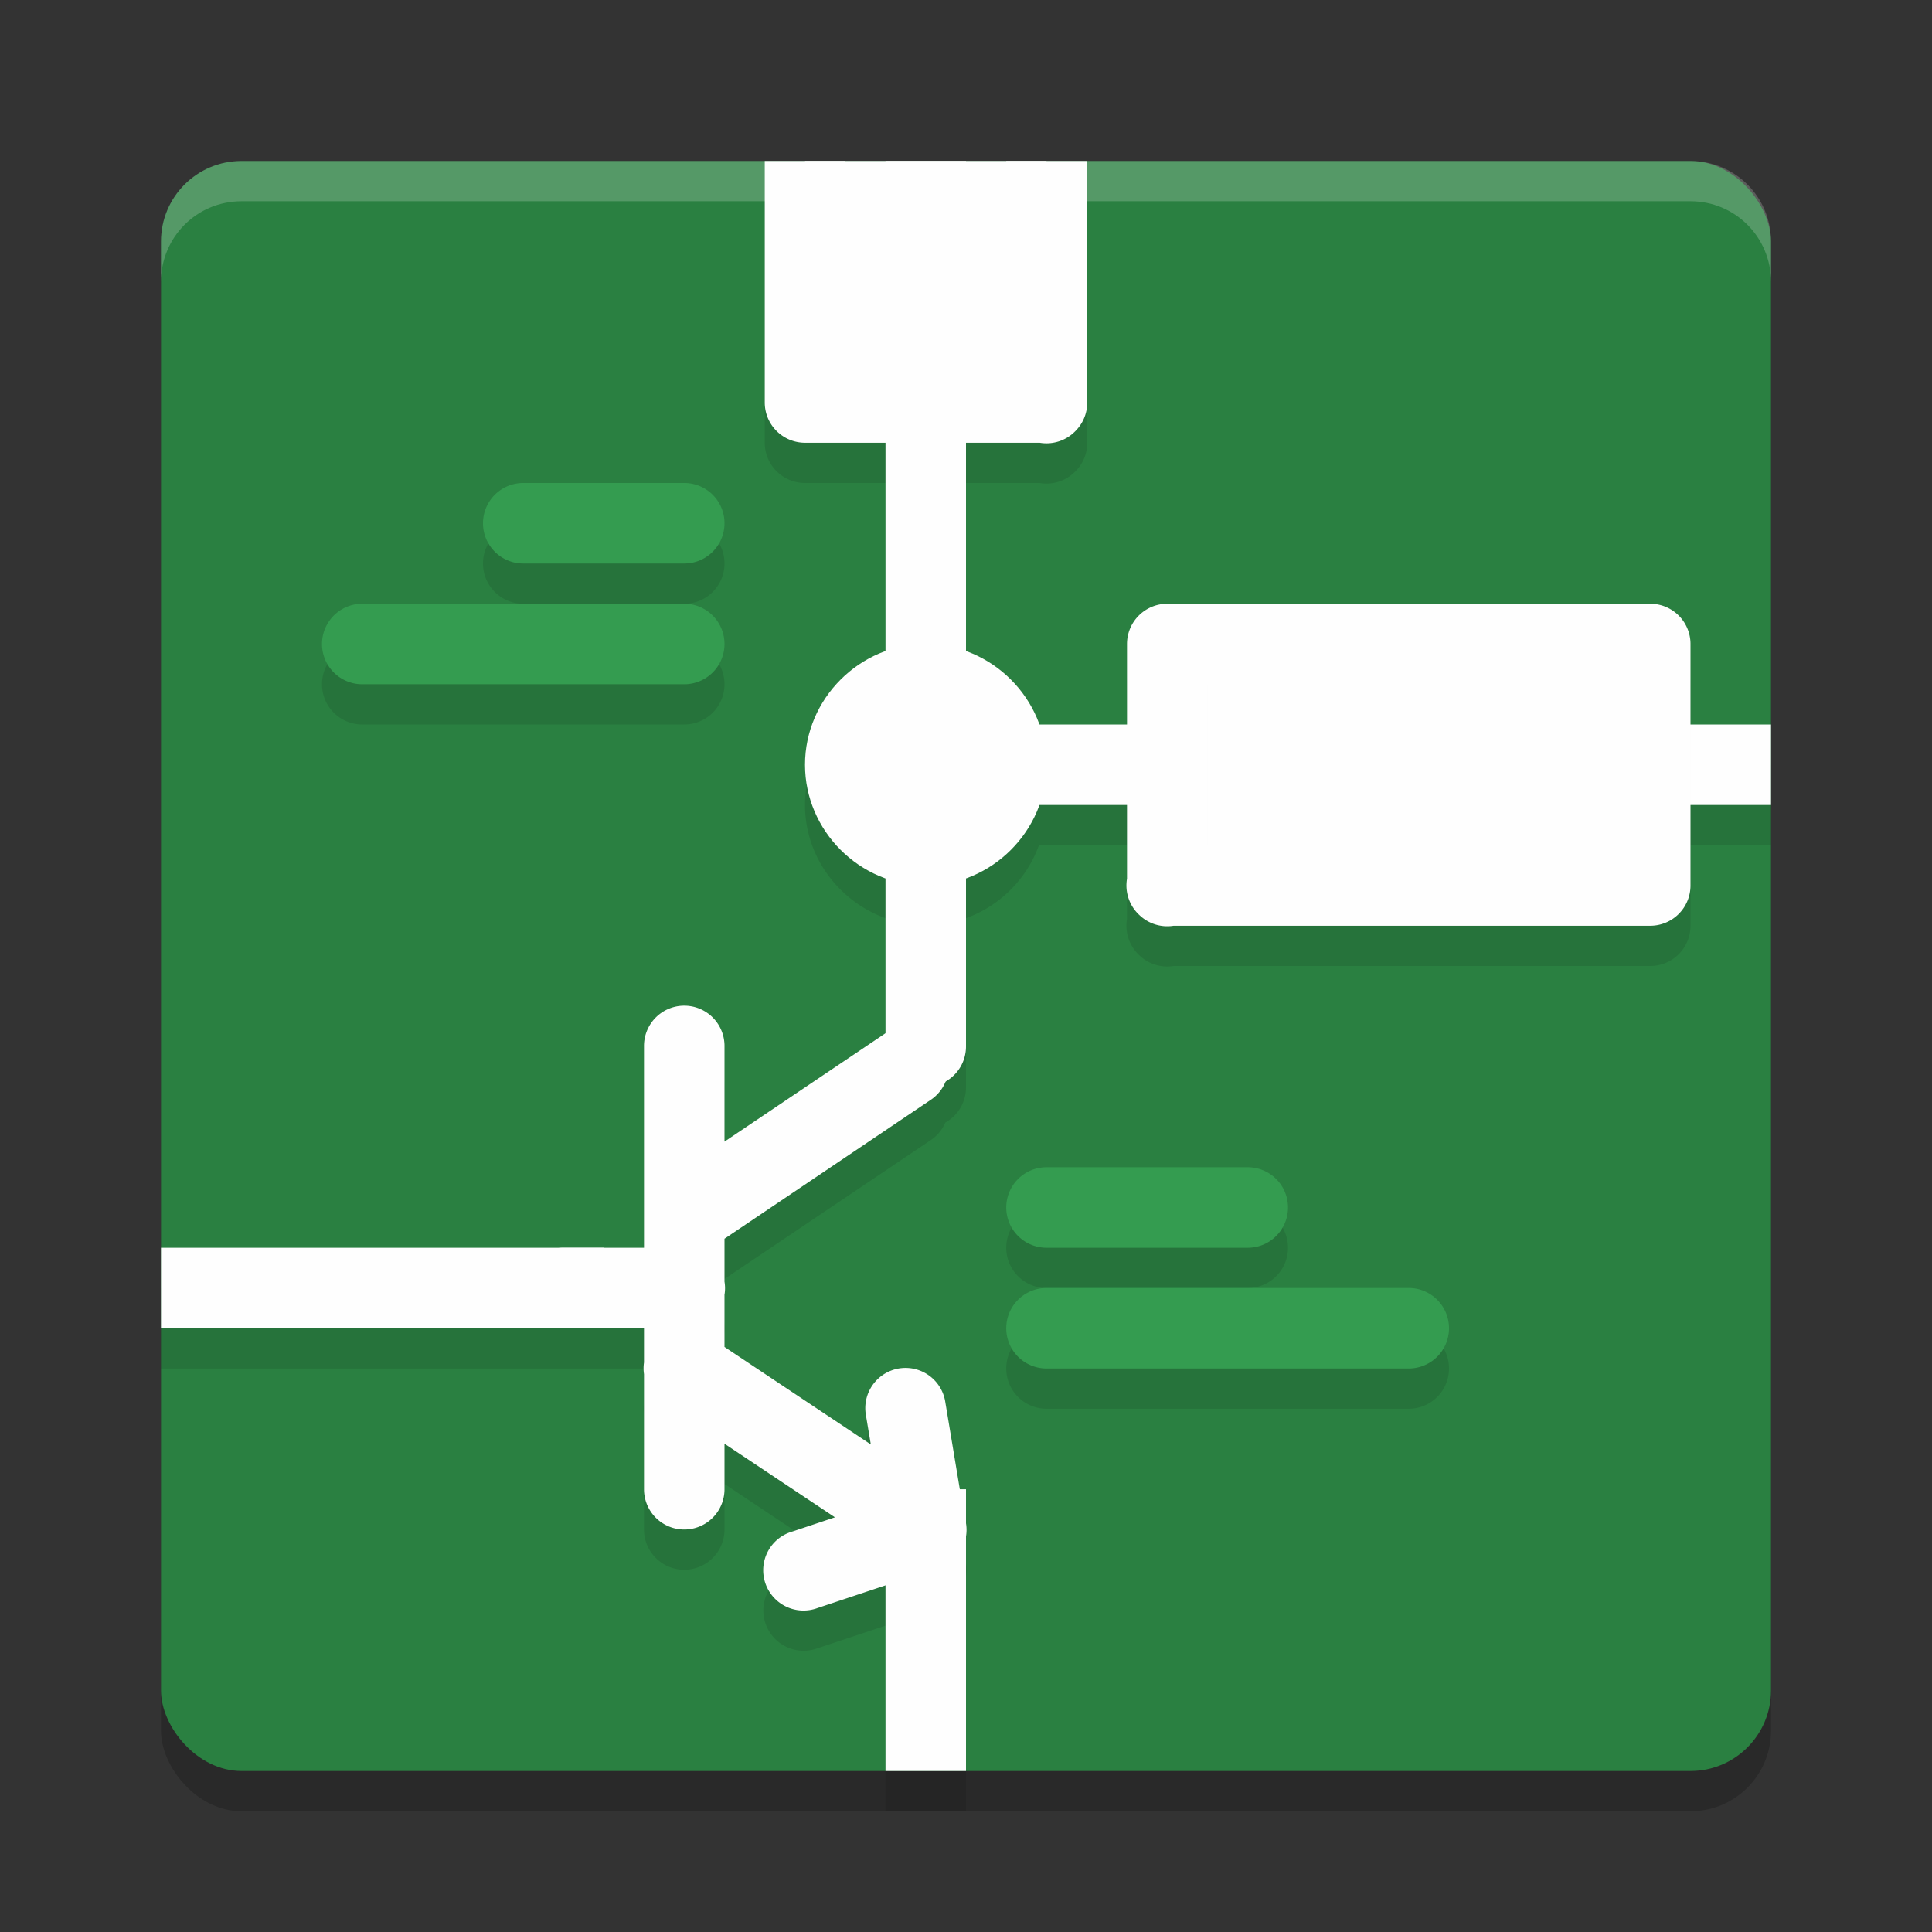<?xml version="1.0" encoding="UTF-8" standalone="no"?>
<svg
   xmlns:dc="http://purl.org/dc/elements/1.1/"
   xmlns:cc="http://creativecommons.org/ns#"
   xmlns:rdf="http://www.w3.org/1999/02/22-rdf-syntax-ns#"
   xmlns:svg="http://www.w3.org/2000/svg"
   xmlns="http://www.w3.org/2000/svg"
   xmlns:sodipodi="http://sodipodi.sourceforge.net/DTD/sodipodi-0.dtd"
   xmlns:inkscape="http://www.inkscape.org/namespaces/inkscape"
   width="48"
   height="48"
   version="1"
   id="svg22"
   sodipodi:docname="application-x-kicad-schematic.svg"
   inkscape:version="0.92.5 (2060ec1f9f, 2020-04-08)">
  <rect width="100%" height="100%" fill="#333333" stroke="none"/>
  <defs
     id="defs26" />
  <sodipodi:namedview
     pagecolor="#fefefe"
     bordercolor="#33994e"
     borderopacity="1"
     objecttolerance="10"
     gridtolerance="10"
     guidetolerance="10"
     inkscape:pageopacity="0"
     inkscape:pageshadow="2"
     inkscape:window-width="783"
     inkscape:window-height="480"
     id="namedview24"
     showgrid="false"
     inkscape:zoom="4.9166667"
     inkscape:cx="24"
     inkscape:cy="24"
     inkscape:window-x="0"
     inkscape:window-y="28"
     inkscape:window-maximized="0"
     inkscape:current-layer="svg22" />
  <rect
     style="opacity:0.2"
     width="40"
     height="40"
     x="4"
     y="5"
     rx="2"
     ry="2"
     id="rect2" />
  <rect
     style="fill:#2a8041;fill-opacity:1"
     width="40"
     height="40"
     x="4"
     y="4"
     rx="2"
     ry="2"
     id="rect4" />
  <path
     style="opacity:0.1"
     d="m 19,5 v 6 a 1,1 0 0 0 1,1 h 2 v 5.188 c -1.156,0.419 -2,1.523 -2,2.812 0,1.289 0.844,2.394 2,2.812 v 3.857 a 1,1 0 0 0 -0.006,0.004 L 18,29.363 V 27 A 1,1 0 0 0 16.984,25.986 1,1 0 0 0 16,27 v 5 H 15 14 4 v 2 h 10 1 1 v 0.85 a 1,1 0 0 0 0,0.291 V 38 a 1,1 0 1 0 2,0 v -1.131 l 2.744,1.828 -1.061,0.354 a 1.001,1.001 0 1 0 0.633,1.898 L 22,40.389 V 45 h 2 v -5.84 a 1,1 0 0 0 0,-0.307 V 38 h -0.154 l -0.359,-2.164 a 1,1 0 0 0 -0.969,-0.85 1,1 0 0 0 -1.004,1.178 L 21.635,36.887 18,34.465 v -1.297 a 1,1 0 0 0 0,-0.326 v -1.066 a 1.001,1.001 0 0 0 0.012,-0.008 l 5.1,-3.434 a 1,1 0 0 0 0.375,-0.445 A 1,1 0 0 0 24,27 V 22.812 C 24.84,22.508 25.508,21.84 25.812,21 H 28 v 1.832 a 1,1 0 0 0 0.289,0.885 1,1 0 0 0 0.006,0.006 1,1 0 0 0 0.014,0.014 A 1,1 0 0 0 29.158,24 H 41 a 1,1 0 0 0 1,-1 v -2 h 2 V 19 H 42 V 17 A 1,1 0 0 0 41,16 H 29 a 1,1 0 0 0 -1,1 v 2 H 25.812 C 25.508,18.16 24.84,17.492 24,17.188 V 12 h 1.832 a 1,1 0 0 0 0.885,-0.289 1,1 0 0 0 0.004,-0.004 1,1 0 0 0 0.008,-0.008 1,1 0 0 0 0.008,-0.008 A 1,1 0 0 0 27,10.842 V 5 h -2 v 5 H 24 V 5 h -2 v 5 H 21 V 5 Z m -6,8 a 1,1 0 1 0 0,2 h 4 a 1,1 0 1 0 0,-2 z m -4,3 a 1,1 0 1 0 0,2 h 8 a 1,1 0 1 0 0,-2 z m 21,2 h 10 v 1 H 30 Z m 0,3 h 10 v 1 H 30 Z m -4,9 a 1,1 0 1 0 0,2 h 5 a 1,1 0 1 0 0,-2 z m 0,3 a 1,1 0 1 0 0,2 h 9 a 1,1 0 1 0 0,-2 z"
     id="path6" />
  <path
     style="fill:#fefefe;fill-opacity:1"
     d="M 22 4 L 22 18 L 22 20 L 22 26 A 1 1 0 1 0 24 26 L 24 20 L 44 20 L 44 18 L 24 18 L 24 4 L 22 4 z M 4 31 L 4 33 L 14 33 L 15 33 L 15 31 L 14 31 L 4 31 z M 22 37 L 22 38 L 22 44 L 24 44 L 24 38 L 24 37 L 22 37 z"
     id="path8" />
  <rect
     style="fill:#fefefe;fill-opacity:1"
     width="12"
     height="6"
     x="29"
     y="16"
     id="rect10" />
  <rect
     style="fill:#fefefe;fill-opacity:1"
     width="6"
     height="6"
     x="20"
     y="4"
     id="rect12" />
  <path
     style="fill:#fefefe;fill-opacity:1"
     d="M 19 4 L 19 10 A 1 1 0 0 0 20 11 L 25.832 11 A 1 1 0 0 0 26.717 10.711 A 1 1 0 0 0 26.721 10.707 A 1 1 0 0 0 26.729 10.699 A 1 1 0 0 0 26.736 10.691 A 1 1 0 0 0 27 9.842 L 27 4 L 25 4 L 25 9 L 21 9 L 21 4 L 19 4 z M 29 15 A 1 1 0 0 0 28 16 L 28 21.832 A 1 1 0 0 0 28.289 22.717 A 1 1 0 0 0 28.295 22.723 A 1 1 0 0 0 28.309 22.736 A 1 1 0 0 0 29.158 23 L 41 23 A 1 1 0 0 0 42 22 L 42 16 A 1 1 0 0 0 41 15 L 29 15 z M 30 17 L 40 17 L 40 21 L 30 21 L 30 17 z M 16.984 24.986 A 1 1 0 0 0 16 26 L 16 31 L 14 31 A 1 1 0 1 0 14 33 L 16 33 L 16 33.85 A 1 1 0 0 0 16 34.141 L 16 37 A 1 1 0 1 0 18 37 L 18 35.869 L 20.744 37.697 L 19.684 38.051 A 1.001 1.001 0 1 0 20.316 39.949 L 23.182 38.994 A 1 1 0 0 0 23.961 37.689 L 23.486 34.836 A 1 1 0 0 0 22.518 33.986 A 1 1 0 0 0 21.514 35.164 L 21.635 35.887 L 18 33.465 L 18 32.168 A 1 1 0 0 0 18 31.842 L 18 30.775 A 1.001 1.001 0 0 0 18.012 30.768 L 23.111 27.334 A 1 1 0 0 0 22.527 25.496 A 1 1 0 0 0 21.994 25.674 L 18 28.363 L 18 26 A 1 1 0 0 0 16.984 24.986 z"
     id="path14" />
  <path
     style="fill:#349c50;fill-opacity:1"
     d="M 13 12 A 1 1 0 1 0 13 14 L 17 14 A 1 1 0 1 0 17 12 L 13 12 z M 9 15 A 1 1 0 1 0 9 17 L 17 17 A 1 1 0 1 0 17 15 L 9 15 z M 26 29 A 1 1 0 1 0 26 31 L 31 31 A 1 1 0 1 0 31 29 L 26 29 z M 26 32 A 1 1 0 1 0 26 34 L 35 34 A 1 1 0 1 0 35 32 L 26 32 z"
     id="path16" />
  <path
     style="fill:#fefefe;fill-opacity:1"
     d="m 23,16 c -1.641,0 -3,1.359 -3,3 0,1.641 1.359,3 3,3 1.641,0 3,-1.359 3,-3 0,-1.641 -1.359,-3 -3,-3 z"
     id="path18" />
  <path
     style="opacity:0.2;fill:#fefefe"
     d="M 6 4 C 4.892 4 4 4.892 4 6 L 4 7 C 4 5.892 4.892 5 6 5 L 42 5 C 43.108 5 44 5.892 44 7 L 44 6 C 44 4.892 43.108 4 42 4 L 6 4 z"
     id="path20" />
</svg>
